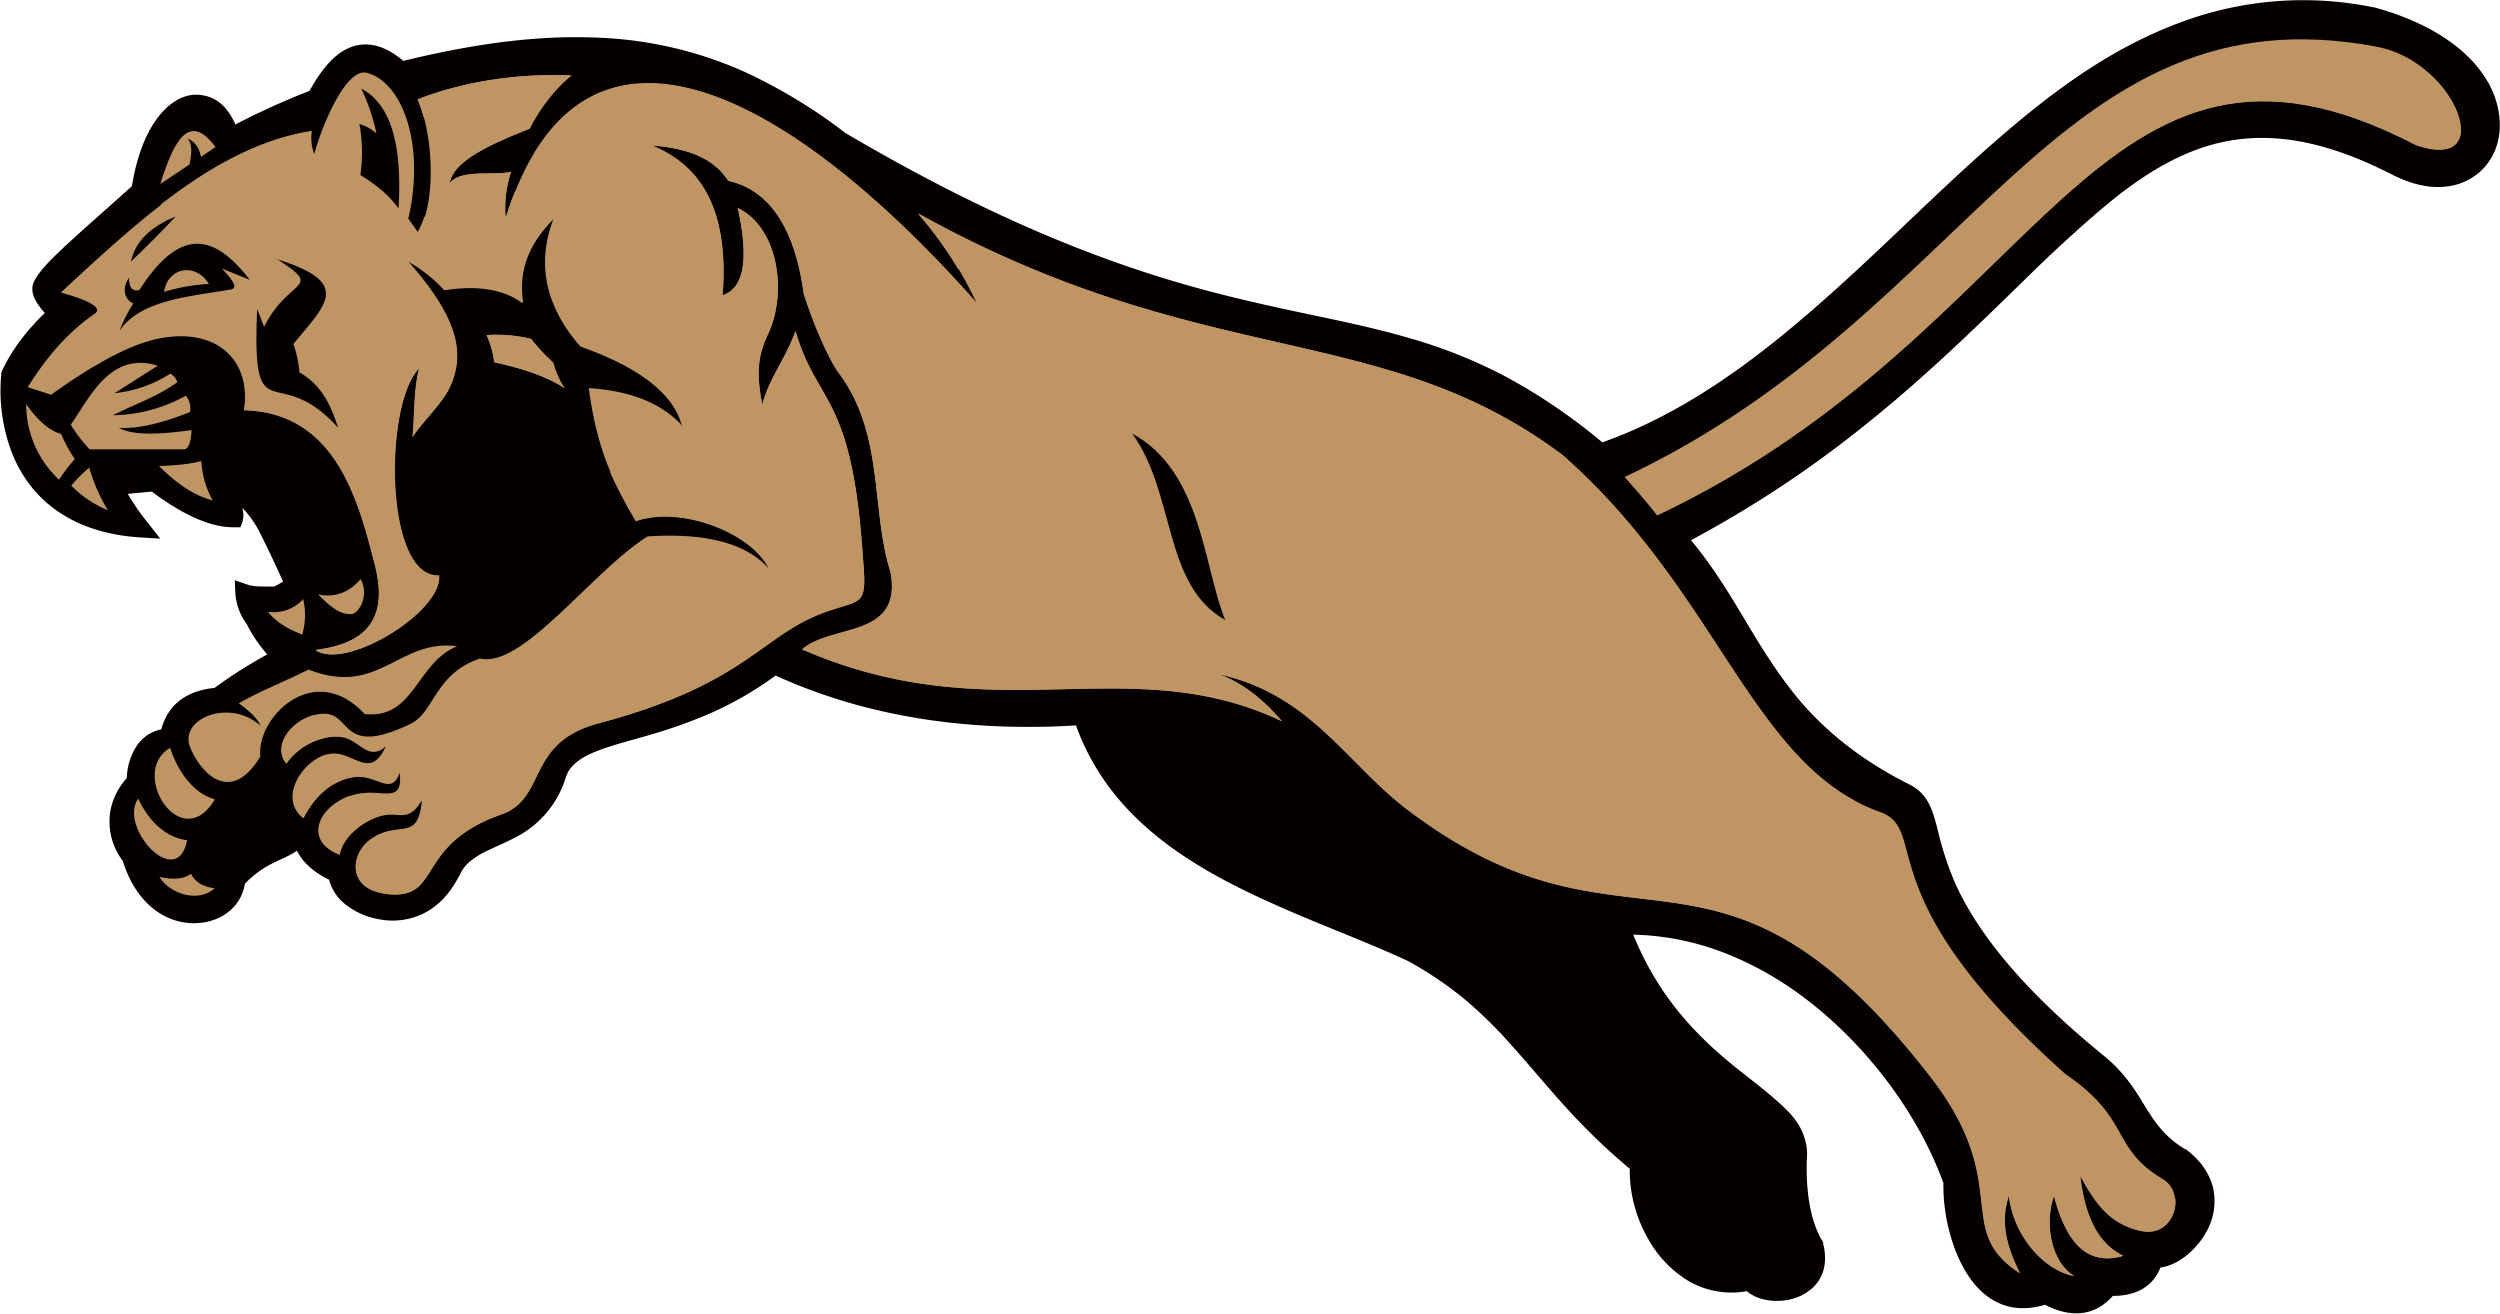 <svg id="Layer_1" data-name="Layer 1" xmlns="http://www.w3.org/2000/svg" viewBox="0 0 792.3 416.3"><title>Cougar460_2c</title><path d="M-321.7-168.7a238.8,238.8,0,0,1,23.6-10.7c3.6-6.5,9.1-14.4,17.2-14.7,4.7-.2,9,2.2,12.5,5.2,19.7-4.8,40.4-8.2,60.7-7.4a125.4,125.4,0,0,1,47.1,10.7,168.6,168.6,0,0,1,32.4,19.6c34.2,20.1,69.7,37.2,108,48.1,12.5,3.6,25.1,6.4,37.8,9.1,11,2.3,22,4.6,32.7,7.7a159.6,159.6,0,0,1,30.2,12,181,181,0,0,1,31.1,21.1,149.5,149.5,0,0,0,18.6-8.1c23.1-11.9,43.3-29.2,62.3-46.7,16.3-15.1,32.1-31,49.1-45.3s33.7-25.8,53.5-33.1a110.9,110.9,0,0,1,60.8-4.7h.2c13.8,3.7,29.1,11.1,36.4,24.1,4.6,8.4,5.3,19.2-1.4,26.7a18.9,18.9,0,0,1-11.9,6c-5.5.7-11.1-.8-16.1-3.2h-.1c-18.3-9.5-38.2-15.8-58.7-9.9-12.1,3.5-22.8,10.6-32.4,18.5-5.7,4.7-11.2,9.7-16.6,14.7s-11.9,11.5-17.9,17.3c-13.8,13.4-27.8,26.5-42.9,38.5a353.9,353.9,0,0,1-54.8,36.2c6.6,7.9,11.9,16.5,17.2,25.4s11.4,18.9,19,27.4c9.5,10.5,20.6,18.4,33.2,24.7a13.2,13.2,0,0,1,4.3,3.4c2.6,3.1,3.6,7.5,4.6,11.3a97.8,97.8,0,0,0,5.3,16.2c9.5,21.4,29.7,40.7,47.5,55.2a47.6,47.6,0,0,1,8.4,9c2,2.7,3.6,5.6,5.4,8.4,3.3,5.2,6.4,8.8,11.7,12h.2c4.2,3.1,7.5,7.3,8.7,12.4a19.5,19.5,0,0,1-1.5,12.5c-2.6,5.6-8.6,11.7-15.2,12.6-2.6,6.4-8.1,9-15.1,9-6,6.7-13.6,6.9-21.5,2.8-5.3,1.6-10.8,1.6-15.8-1.1-6.9-3.7-11-11.3-13.4-18.4a57.9,57.9,0,0,1-3-19.1c-8.3-22.8-25.2-44.6-44.5-59a107.2,107.2,0,0,0-21.7-12.6,85.9,85.9,0,0,0-32.1-7.1c6.6,16.2,16.2,28.5,29.8,39.9,5,4.2,10.3,8,15.2,12.3s7.9,7.5,9.4,12.6a16.4,16.4,0,0,1,.7,4.9h0c-.5,8.6.3,20,4.9,27.5l.2.4v.4c1.3,5.1.6,10.3-3.4,14a15.7,15.7,0,0,1-7.5,3.7c-4.3.9-9.8.3-13.3-2.7a27.1,27.1,0,0,1-18.6-3.3,36.1,36.1,0,0,1-12.9-13.7,43.5,43.5,0,0,1-5.6-21.8,205.1,205.1,0,0,1-21-20.3c-5.7-6.3-11.1-12.9-16.8-19.2A140.2,140.2,0,0,0,68.6,109,115.6,115.6,0,0,0,49.9,96.3C35.8,89.8,21.1,84.5,7,78.1c-26.9-12-51.8-27.5-62.2-56.4-32.7,2-65.3-2.2-95.2-15.8a110.3,110.3,0,0,1-21,12.1,161.4,161.4,0,0,1-19.9,7c-5.1,1.5-10.4,2.8-15.4,4.7-3.1,1.2-6.6,2.9-8.7,5.6a9.9,9.9,0,0,0-1.5,2.9,31.6,31.6,0,0,1-15.8,18.9c-2.8,1.5-5.7,2.7-8.6,4.1a25.2,25.2,0,0,0-6.4,4,11.1,11.1,0,0,0-2.9,4.2h-.1c-2.6,5.1-6.3,9.5-11.5,12a22.2,22.2,0,0,1-13.5,1.8A23.7,23.7,0,0,1-287,78.2a14.5,14.5,0,0,1-4.9-7.6c-4.3-2.1-8.1-5-10.2-9.2l-.4.3c-2.5,1.6-5.4,2.7-8.1,4.1a30.7,30.7,0,0,0-8,6.1,13.8,13.8,0,0,1-2.9,6.6c-4.4,5.5-12.2,7-18.8,5.1-8.9-2.6-14.4-10.5-17-19a20.5,20.5,0,0,1-3.9-15.9A21.1,21.1,0,0,1-356,38.4a19.6,19.6,0,0,1,2.8-9.7,12.4,12.4,0,0,1,7.8-5.7h.3c2.2-8.2,8.3-12.3,16.9-13.2A148.7,148.7,0,0,1-311.5-.8a45.4,45.4,0,0,1-6.5-9.6,18.7,18.7,0,0,1-3.6-9.6l-.2-4.3,4.1,1.4c2.3.8,5.6.5,8.3.6a21.1,21.1,0,0,0,2.9-1.6c-2.2-4.9-4.5-9.8-6.9-14.6a33,33,0,0,0-5.2-7.9l-.8-.8a8,8,0,0,1,.1,4.2l-.7,1.9h-2.1c-9,.1-18.9-6-26-11.3l-7.6.7a70.3,70.3,0,0,0,6.2,9l4.1,5.2-6.6-.4c-18.6-1.2-34.1-9.7-40.8-27.8a55.7,55.7,0,0,1-3-23.9v-.5l.2-.5c3.2-6.9,8.1-13.1,13.6-18.4-2.6-3-5.3-6.6-3.2-10.4s6.2-7.5,9.1-10.3c4.6-4.3,9.4-8.5,14.1-12.7l7.6-6.8c1.2-7.4,3.6-15.6,8.1-21.6,3.2-4.3,8-8,13.7-7.3s8.8,4.6,10.9,9.1" transform="translate(396.2 208.2)" style="fill:#050000;fill-rule:evenodd"/><path d="M-373.9-73.4c6.1-8.7,12.6-23.6,27.7-18.9l-13.7,8.7a40.2,40.2,0,0,0,17.7-6.2,5,5,0,0,1,2.2,2.7c-5.8,4.4-13.6,7-20.4,10.5a48.7,48.7,0,0,0,23.1-6.2,6.2,6.2,0,0,1,1.3,5.2c-8.2,3.2-15.9,5.4-22.5,5,4.5,2.5,13,2.1,23,.7-.1,3-.7,5.9-2.3,6.1h-30a45.5,45.5,0,0,1-5.9-7.7" transform="translate(396.2 208.2)" style="fill:#bf9563;fill-rule:evenodd"/><path d="M-376.8-70.7c-4.1-1-7.7-4.7-11.1-9.4a32.6,32.6,0,0,0,10.4,23.9,56.7,56.7,0,0,1,5-6.5,50,50,0,0,1-4.4-8.1" transform="translate(396.2 208.2)" style="fill:#bf9563;fill-rule:evenodd"/><path d="M-373.7-54.2a42.6,42.6,0,0,1,5.8-5.8A53.1,53.1,0,0,0-362-46.5a34,34,0,0,1-11.6-7.8" transform="translate(396.2 208.2)" style="fill:#bf9563;fill-rule:evenodd"/><path d="M-345.7-60.5c5-.2,9.8-.6,13.3-1.6a28.9,28.9,0,0,0,3.6,12.5c-6.7-1.8-12-6-16.9-10.8" transform="translate(396.2 208.2)" style="fill:#bf9563;fill-rule:evenodd"/><path d="M-242-102a46.7,46.7,0,0,1,14.1,1.2,61.5,61.5,0,0,0,7,7.5,28.5,28.5,0,0,0,3.6,8.1c-5.8-3.8-13.6-6.3-22.3-8.2A27.8,27.8,0,0,0-242-102M-380-83.1l-7.4-2.4c5.8-9.3,12.6-17.4,21.4-23.4,1.8-1.5-.3-3.6-10.9-6.6,25.1-23.3,50.3-46.5,79.5-51.1a14.4,14.4,0,0,0,.8,7.2c2.8-10.1,10.5-28.1,17.1-25.6,10.9,3.3,18.1,22.7,12.7,46.1l3.1,4.4c5.7-9.3,5-30.4-.1-42.2,11.7-4.6,28.5-8.4,48.8-7.6-5.6,4.3-10.9,12-13.3,16.9-13.1,5.1-24.3,10.5-25.3,17.2,3.7-4.4,13-2.3,19.4-3.5a36.3,36.3,0,0,0-1.7,14.6c24.1-76.8,90.7-39.2,149.1,26.7a122.7,122.7,0,0,0-18.4-28.2C-14.5-90.2,41.4-107.2,99-64c49.8,43.8,60.1,98.8,100.8,113.2,15.8,5.9-4.9,26.4,58.6,83,21.1,14.4,14.1,23.3,30.9,33.3,7.6,4.7,3.4,18.5-6.8,16.4S268,173.5,263,164.4c1.4,12.2,5.3,21.4,13.7,25.4-11.9,3.5-18.3-4.9-22-19-3.1,8.6-1,20.9,6.4,25.4-9-1.6-19.1-12-20.7-25.5-2.4,7.3-1.6,14.4,3.5,24.6-21.5-13.8-1.8-28.1-28.4-62.3-67.6-87.2-94.6-31.9-164.1-83.4C31,34.8,20,12.1-9.8,5.5c8,3,14.3,8.4,19.9,14.9C-38.8-2.8-80.8,24.2-142-2.4c9.3-8.2,32-3.3,28-24.6-6.3-19.8-1.8-43.8-16.6-63.3-1.7-2.3-6.4-11-10.9-24.8-2.4-18.2-9.4-32.6-23.9-35.8-3.7-5.6-10-10.1-24.2-11.2,15.5,6.3,24.5,20.2,22.4,47.5,7-2.3,8.3-11.9,4.8-27.7,13.1,6.4,15.7,27.1,9.6,40-3.2,6.8-3.8,12.3-1.8,22.4,1.8-7.8,7.6-15,10.5-23.4,7.1,24.1,18,19.6,21.4,72.2,1.3,14.5-.2,13-9.6,16.1C-155-7.9-157.5,7.9-206.3,21c-23,6-16.5,22.8-30.1,28.6-27.6,9.3-20,25.8-34.8,25.7-16.4-.5-13.8-13.9-6.9-17.9,8.3-5.7,14.5,1.4,15.6-12-4.3,7.3-7.1,3.6-12.5,4.9s-12.4,6.3-13.5,12.4c-10.6-4-7.7-13.8,2.2-18.2s17.9,3.7,16.8-7.8c-2.8,7.6-7.3.5-14.3,1.4-8.6,1.2-13.5,7.8-16.2,13-8.2-6.7.3-18.6,7.9-20.3s13,8.9,18.2-2.5c-5.7,5.1-8.3-2.2-14.2-2.9s-13.3,2.6-17.3,8.4c-5.3-6.7,3.8-16,12.2-15.8s5.2,13.7,26.9,3.3c7.8-3.5,7.7-15.9,22.2-20.8,13.6,3.1,35-27.1,53.1-38.7,18.6-1.2,31.6,2.2,38.7,10.5-5.3-11.7-28.2-20.4-42.3-15.4-6-10.5-12.1-20.3-15-42.1,13.8.9,23.4,5.1,29.7,12-2.3-10.2-13.3-18.6-32.2-25.4q-16.6-19.1-8.5-40.4c-9.2,9.2-11.1,18-9.8,26.7-5.8-4.3-14-5.8-24.8-4.1a46.6,46.6,0,0,0-12-9.4c16.2,18.2,18.5,29.5,13.7,40-2.5,5.5-9.4,11.8-11.8,15.9.7-7.3.3-14.7,2.1-21.8-11.4,11.2-11.2,66.8,6.2,65.8,1.1,11.2-29,30-39,23.6,13.3-1.7,23.7-7.7,18.8-26.9-5.3-20.7-12.4-48.4-41.5-49.2,2.4-15.1-7.8-26-26-22.9C-354.5-99.5-366-93.1-380-83.1Z" transform="translate(396.2 208.2)" style="fill:#bf9563;fill-rule:evenodd"/><path d="M-92.6-123a123.8,123.8,0,0,0-12.7-17.5C-14.5-90.2,41.4-107.2,99-64c46.2,40.6,58.4,90.9,92.5,109.5-6.4-1.6-19.2-5.5-27.6-13.1-11.5-10.5-37-57-60.5-82.5S12.1-91.7-22.1-97.7c-28.3-5-60.3-20.2-70.4-25.3m-134.6-36.3c29-48.4,87.9-12.1,140.3,47l7.5,12.6s-30-31.8-43.8-41.8-39.2-21.2-39.2-21.2-7-9-26.2-10.8C-203.3-174.8-220-164.3-227.1-159.3ZM-262-171.2a41.4,41.4,0,0,0-1.9-5.5c11.7-4.6,28.5-8.4,48.8-7.6a43.3,43.3,0,0,0-7.4,7.6,140.7,140.7,0,0,0-23.8,1.7A92.3,92.3,0,0,0-262-171.2Zm-83.1,27.7c15-11.6,30.6-20.5,47.6-23.2a16.3,16.3,0,0,0-.1,3.2l-12.5,4.5a85.3,85.3,0,0,0-20,11.3s0,.2-4.7,1.7-12.2,6.8-12.2,6.8Z" transform="translate(396.2 208.2)" style="fill:#bf9563;fill-rule:evenodd"/><path d="M-242-102a46.7,46.7,0,0,1,14.1,1.2,61.5,61.5,0,0,0,7,7.5,28.5,28.5,0,0,0,3.6,8.1c-5.8-3.8-13.6-6.3-22.3-8.2A27.8,27.8,0,0,0-242-102M-293.4,25.7a20,20,0,0,0-12.1,8.1c-4.5-5.7,1.5-13.3,8.5-15.3a8.3,8.3,0,0,0,.8,3.2A12.1,12.1,0,0,0-293.4,25.7Zm5.2,13.5c-6,2.4-9.7,7.6-11.9,11.9-8.1-6.5-.1-18.2,7.4-20.2a7,7,0,0,0,1.2,4.7A19,19,0,0,0-288.2,39.3Zm10,12c-5.3,2.1-9.5,6.3-10.4,11.4-10.6-4-7.7-13.8,2.2-18.2l1.1-.4a9,9,0,0,0,3.1,4.4A32,32,0,0,0-278.2,51.3Zm11.5-191.4-.3,1.2,3.1,4.4a21.5,21.5,0,0,0,2.1-4.8,81.3,81.3,0,0,1,13.9-7c7.5-2.6,8-3,8-3a32.4,32.4,0,0,0-10.5-.1,47,47,0,0,0-7.4,1.7A30.1,30.1,0,0,1-242.4-164a78.3,78.3,0,0,1,15-5.3l-1,1.9c-13.1,5.1-24.3,10.5-25.3,17.2,3.7-4.4,13-2.3,19.4-3.5a36.3,36.3,0,0,0-1.7,14.6c1-3.1,2-6,3.1-8.7.4,2.9.4,9.8.4,9.8s6.3-10.4,12.6-14.9,8.4-4.5,8.4-4.5-7.6,19.2-1.6,35.1,37.6,22.9,37.6,22.9,6.3-22.8-.9-40.8S-197-163.5-197-163.5s13-3,21.2.3,11.2,8.6,11.2,8.6,18.2,1.3,25.5,16.6,6.3,22.6,6.3,22.6,11.8,16.8,17.9,31.8,9.7,38.2,35,49.7S-28-21-28-21s-3.8-14.9-6.6-32.4S-45.9-78.6-45.9-78.6s17.1,2.9,29,20.3S16.2,1.4,50.4,25.4,153.9,59.6,169.1,58.8s27.9-2.6,31.1.8S204.4,83,204.4,83l-7.9-6.8s8.9,21.6,20,34.7,41.6,31.1,49.5,40,8.9,16.8,19,20a20.4,20.4,0,0,0,8.2.8c.6,5.5-3.5,11.7-10.6,10.3-8.8-1.6-14.5-8.5-19.5-17.6,1.4,12.2,5.3,21.4,13.7,25.4-11.9,3.5-18.3-4.9-22-19-3.1,8.6-1,20.9,6.4,25.4-9-1.6-19.1-12-20.7-25.5-2.4,7.3-1.6,14.4,3.5,24.6-21.5-13.8-1.8-28.1-28.4-62.3-67.6-87.2-94.6-31.9-164.1-83.4C31,34.8,20,12.1-9.8,5.5c8,3,14.3,8.4,19.9,14.9C-38.8-2.8-80.8,24.2-142-2.4c9.3-8.2,32-3.3,28-24.6-6.3-19.8-1.8-43.8-16.6-63.3-1.7-2.3-6.4-11-10.9-24.8-2.4-18.2-9.4-32.6-23.9-35.8-3.7-5.6-10-10.1-24.2-11.2,15.5,6.3,24.5,20.2,22.4,47.5,7-2.3,8.3-11.9,4.8-27.7,13.1,6.4,15.7,27.1,9.6,40-3.2,6.8-3.8,12.3-1.8,22.4,1.8-7.8,7.6-15,10.5-23.4,7.1,24.1,18,19.6,21.4,72.2,1.3,14.5-.2,13-9.6,16.1C-155-7.9-157.5,7.9-206.3,21c-23,6-16.5,22.8-30.1,28.6-27.6,9.3-20,25.8-34.8,25.7-16.4-.5-13.8-13.9-6.9-17.9a14.9,14.9,0,0,1,2.5-1.4c.4,2.2,1.7,4.7,5,5.3,6.2,1.2,11.3-3.9,11.3-3.9s3.8-12.1,8.9-13.7,12.5-4.6,15.7-11.5,11.2-15.3,20.9-18.7S-175.4-2-166.4-11.8a45.2,45.2,0,0,0,10.7-19,23.9,23.9,0,0,1,3.3,3.2c-5.3-11.7-28.2-20.4-42.3-15.4a147.4,147.4,0,0,1-8.2-15.7A107,107,0,0,1-182-56.8l12.9,2.4a102.5,102.5,0,0,0-11.2-19.5c-2.8-9.8-13.7-18-32-24.5q-16.6-19.1-8.5-40.4c-9.2,9.2-11.1,18-9.8,26.7-5.8-4.3-14-5.8-24.8-4.1a46.6,46.6,0,0,0-12-9.4c16.2,18.2,18.5,29.5,13.7,40-2.5,5.5-9.4,11.8-11.8,15.9.7-7.3.3-14.7,2.1-21.8-11.4,11.2-11.2,66.8,6.2,65.8,1.1,11.2-29,30-39,23.6,13.3-1.7,23.7-7.7,18.8-26.9-5.3-20.7-12.4-48.4-41.5-49.2,2.4-15.1-7.8-26-26-22.9-6.4,1.1-13.5,4.2-21.7,9.1l12.7-17.7,8.2-1.8-6.3,9.5s11.6-2.9,21.3-2.1a118.1,118.1,0,0,1,12.1,1.3l3.4-11.6,2.9,3.9s8.2-6.1,8.7-8.7-10-7.9-10-7.9l9.7-.5s-11.1-9.2-11.1-14.5,19-13.4,19-13.4h10l-6.2-4.1s4.1-11.6,6.7-15.4a47.8,47.8,0,0,1,3.8-5s4.5,4.8,6.2,9,1.8,12,1.8,12l.8,7.4,1.3,5.6Z" transform="translate(396.2 208.2)" style="fill:#bf9563;fill-rule:evenodd"/><path d="M-356.3-121.5a8.4,8.4,0,0,0-1.7,4.9,5.9,5.9,0,0,0,2.2,4.7,28.1,28.1,0,0,0-2.4,6.1c-1.4,4.5-1.8,6.3-1.8,6.3s5.8-7.6,18-11.3a73.5,73.5,0,0,1,24.4-2.6l-1.6-4.9,7.1,1.8s-2.4-15.2-11.8-18.3-19.9,5.1-23.6,8.4a30.4,30.4,0,0,0-6.2,7.9l-.9-4.7Z" transform="translate(396.2 208.2)" style="fill:#bf9563;fill-rule:evenodd"/><path d="M-267.3-125.6c16.2,18.2,18.5,29.5,13.7,40-2.5,5.5-9.4,11.8-11.8,15.9.7-7.3.3-14.7,2.1-21.8-11.4,11.2-11.2,66.8,6.2,65.8,1.1,11.2-29,30-39,23.6,13.3-1.7,23.7-7.7,18.8-26.9-5.3-20.7-12.4-48.4-41.5-49.2a25.3,25.3,0,0,0,.2-7.3c5.1-.1,11.6.1,15.2,1.1a32.8,32.8,0,0,1,11.6,6.3l15.8,26.8s-3.4-22.6,2.9-33.7,13.4-12.6,13.4-12.6a67.9,67.9,0,0,0-1.6-15.8c-1.8-7.6-12.4-15.3-12.4-15.3Z" transform="translate(396.2 208.2)" style="fill:#bf9563;fill-rule:evenodd"/><path d="M-328.1,45.1c-10.6,18.1-27.5-8.5-14.2-16.3,2.7,8.2,7.9,14.7,14.2,16.3m-8.8,13c-3.2,16.3-21.9-4.2-15.5-13.2C-348.7,52.7-343.3,57.3-336.8,58.1Zm8.7,15.2c-4.2-.5-6.3-2.3-7.5-4.6-2.1,1.7-5.5,2-10,1C-341.9,75.7-332.7,77.7-328.2,73.3Zm76.9-76.7c-18.5-2.5-24.9,16.2-47.1,7.4-7.4,3.7-16.7,7.4-22.1,10.7,3.9,2.8,6,5.1,6.9,7.1-10.1-8.9-25.8-2.1-22.4,6.7,2.7,7,12.3,19.4,22.3,3.1-1.4-12.2,16.9-30.9,33.1-13.5C-264.8,19.8-264.3,1.8-251.3-3.4Z" transform="translate(396.2 208.2)" style="fill:#bf9563;fill-rule:evenodd"/><path d="M118.6-57C228.9-108.9,255.1-212.6,357-193.4c25.5,4.8,38.7,40.3,12.4,31.2C267.7-215.2,252.8-103.5,129-44.9c-3.3-4.3-7-8.3-10.3-12.1" transform="translate(396.2 208.2)" style="fill:#bf9563;fill-rule:evenodd"/><path d="M383.7-166.3c-.5,4.8-4.8,7.3-14.3,4C267.7-215.2,252.8-103.5,129-44.9c-1.7-2.3-3.6-4.4-5.4-6.6,59-16.5,123.1-105.8,168-126.9,37.7-17.7,72.1-1.8,92.2,12.1" transform="translate(396.2 208.2)" style="fill:#bf9563;fill-rule:evenodd"/><path d="M-354-111.9a42.1,42.1,0,0,0-4.3,8.5c6.6-9.6,21.3-10.7,34.9-13,2.8-.3,1.4-2.6-2.5-6.7l8.9,3.6c-9.7-12.4-20.8-19.1-35,3.2-2.5.6-3.3-1.1-3.3-3.9-2.3,3.2-1.6,6.9,1.4,8.2" transform="translate(396.2 208.2)" style="fill:#050000;fill-rule:evenodd"/><path d="M-354.7-125.3c1.4-6.6,6.5-11.2,14.2-14.3-4.5,4.8-9.2,9.5-14.2,14.3" transform="translate(396.2 208.2)" style="fill:#050000;fill-rule:evenodd"/><path d="M-308.6-126.1c24.2,7.5,15.8,14.2,5.4,26.9a38.3,38.3,0,0,1,1.9,9c7.6,4.4,10,11,12.3,17.6-19.7-21.9-27.4,3-25.7-37.7l2.2,5.7c7.8-15.8,19.4-11.7,3.9-21.6" transform="translate(396.2 208.2)" style="fill:#050000;fill-rule:evenodd"/><path d="M-282-152.7a49.9,49.9,0,0,0-.3-16.2,13.6,13.6,0,0,1,5.4,3,62.9,62.9,0,0,0-4.8-14.2c9.6,5,13,18.3,11.8,38-2.7-4-7-7.5-12.2-10.7" transform="translate(396.2 208.2)" style="fill:#050000;fill-rule:evenodd"/><path d="M-300.1-18.3a12.8,12.8,0,0,1-11.2,4q3.5,4.4,10.9,7.2a22.6,22.6,0,0,0,.3-11.2" transform="translate(396.2 208.2)" style="fill:#bf9563;fill-rule:evenodd"/><path d="M-295.4-19.8c5,1,9.6-.3,13.5-4.9,2.7,5-.2,10.3-2.6,11.1-4.3.4-7.6-3-10.9-6.2" transform="translate(396.2 208.2)" style="fill:#bf9563;fill-rule:evenodd"/><path d="M-7.9-11.7C-27.7-22.8-23.6-51.9-37.4-70.8-15.2-58.8-14.7-28-7.9-11.7" transform="translate(396.2 208.2)" style="fill:#050000;fill-rule:evenodd"/><path d="M-345.4-149.9l9.3-6.2c.6-3.3,1-6.4-.7-8.3,3.4,1.8,3.8,3.9,4.3,5.9l4.6-3.1c-8.5-11.5-13.3-1.6-17.5,11.7" transform="translate(396.2 208.2)" style="fill:#bf9563;fill-rule:evenodd"/><path d="M-344.2-115.7c1.1-7.7,10-9.5,14.2-2.5a58.4,58.4,0,0,0-14.2,2.5" transform="translate(396.2 208.2)" style="fill:#bf9563;fill-rule:evenodd"/></svg>